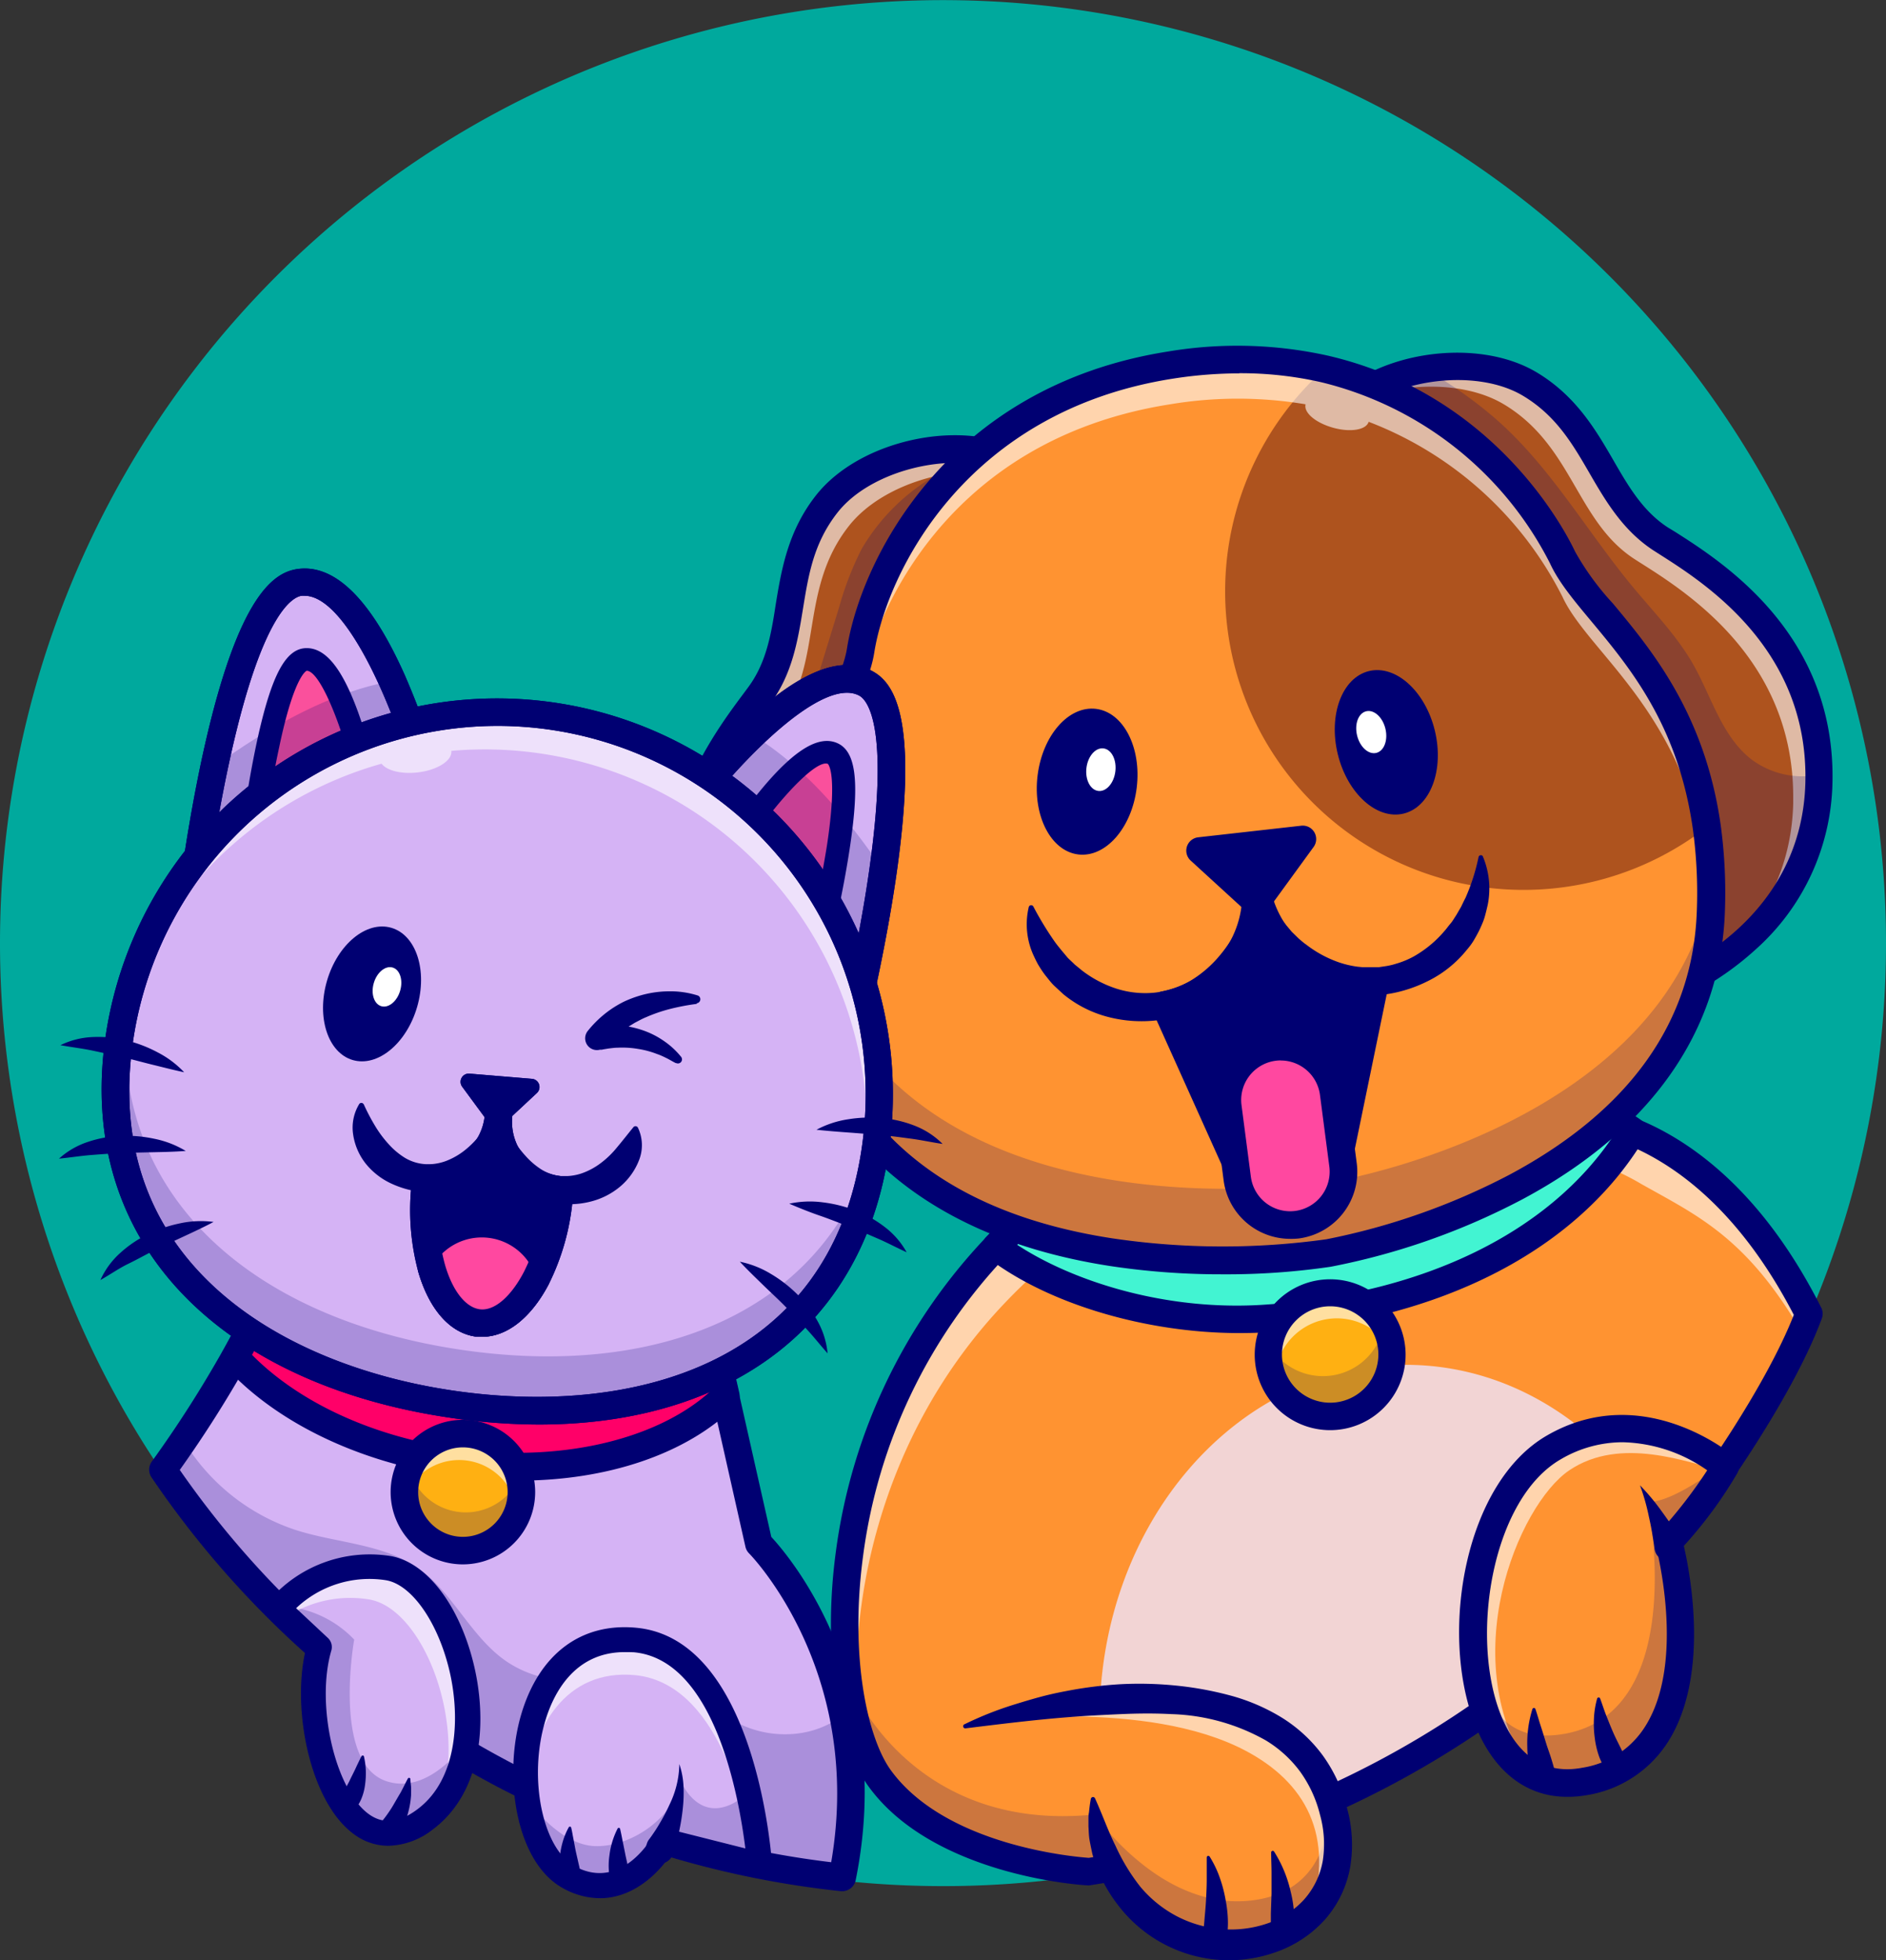 <svg id="Capa_1" data-name="Capa 1" xmlns="http://www.w3.org/2000/svg" viewBox="0 0 250 259.82"><rect x="0" y="0" width="250" height="259.82" fill="#333333" stroke="none"/><defs><style>.cls-1{fill:#00a99d;}.cls-2{fill:#ff9331;}.cls-3{opacity:0.6;}.cls-4{fill:#fff;}.cls-5{fill:#f2d4d4;}.cls-6{fill:#000072;}.cls-7{fill:#42f4d2;}.cls-8{fill:#ffb012;}.cls-9{opacity:0.2;}.cls-10{fill:#ae531e;}.cls-11{fill:#ff48a0;}.cls-12{fill:#d5b3f5;}.cls-13{fill:#ff0068;}.cls-14{fill:#fa509c;}</style></defs><title>Gatunosgaleria</title><path class="cls-1" d="M275,145.09a124.95,124.95,0,0,1-105.61,123.5h0A125.07,125.07,0,0,1,46.61,215.36,125,125,0,1,1,275,145.09Z" transform="translate(-25 -20.09)"/><path class="cls-2" d="M264.77,194.25a155.23,155.23,0,0,1-18.38,30,125.41,125.41,0,0,1-44.28,34.08l-0.79.36-0.24.1a123.36,123.36,0,0,1-25,8.16l-1.77.36-2,.38c-1,.17-1.93.33-2.91,0.49h0c-0.41,0-19.7-1.13-27.83-12.41-1.78-2.48-3.21-6.49-4-11.5C135.22,228.85,139,204,157,185.33a71.18,71.18,0,0,1,10.53-9l61.13-10.51A30.32,30.32,0,0,1,241,170C249.19,174.6,256.4,177.6,264.77,194.25Z" transform="translate(-25 -20.09)"/><g class="cls-3"><path class="cls-4" d="M264.77,194.07c-0.35.78-.72,1.56-1.1,2.35C256.39,184,249.86,181.15,242.51,177a30.35,30.35,0,0,0-12.29-4.09l-61.13,10.51a71.18,71.18,0,0,0-10.53,9C141,210.57,137,234.54,139,250c-4.51-14.17-2.54-43.49,18.07-64.85a71.18,71.18,0,0,1,10.53-9l61.13-10.51A30.33,30.33,0,0,1,241,169.76C249.19,174.42,256.4,177.42,264.77,194.07Z" transform="translate(-25 -20.09)"/></g><path class="cls-5" d="M246.4,224.22a124.92,124.92,0,0,1-72.06,43.07A53.08,53.08,0,0,1,170.76,248c0-26,18.18-47,40.6-47C226.29,201,239.34,210.32,246.4,224.22Z" transform="translate(-25 -20.09)"/><path class="cls-6" d="M169.4,270H169.3c-0.84,0-20.65-1.29-29.21-13.17-4.27-5.93-6-18.39-4.3-31a74.76,74.76,0,0,1,19.92-41.74,73.33,73.33,0,0,1,10.8-9.19,1.83,1.83,0,0,1,.74-0.3l61.13-10.51a1.82,1.82,0,0,1,.76,0,126.73,126.73,0,0,1,12.12,4c7,2.63,17,9.17,25.15,25.32a1.83,1.83,0,0,1,.08,1.45c-3.61,9.82-13.1,23.75-18.68,30.51a127.08,127.08,0,0,1-73.11,43.7c-1.6.32-3.24,0.61-5,.88Zm-1.13-91.89a69.56,69.56,0,0,0-9.93,8.5,71.08,71.08,0,0,0-18.93,39.7c-1.82,13.5.62,24.18,3.65,28.39,7.23,10,24.19,11.5,26.27,11.65,1.64-.26,3.17-0.53,4.66-0.83a123.42,123.42,0,0,0,71-42.44c5.13-6.2,14.16-19.42,17.79-28.7-7.57-14.59-16.56-20.48-22.82-22.85-6-2.26-10.14-3.46-11.36-3.79Z" transform="translate(-25 -20.09)"/><path class="cls-7" d="M240.6,172c-7.89,11.74-27.26,22.87-47.49,22.88-14.1,0-26.67-2.2-36.09-9.5a71.18,71.18,0,0,1,10.53-9l61.13-10.51A47.41,47.41,0,0,1,240.6,172Z" transform="translate(-25 -20.09)"/><path class="cls-6" d="M189.28,196.79c-12.3,0-25.31-3.83-33.37-10a1.82,1.82,0,0,1-.2-2.72,73.31,73.31,0,0,1,10.8-9.2,1.83,1.83,0,0,1,.74-0.3l61.13-10.51,0.22,0a24.3,24.3,0,0,1,13.87,4.45,1.83,1.83,0,0,1,.53,2.44c-8.81,14.76-26.95,24.14-49.75,25.73C191.93,196.75,190.61,196.79,189.28,196.79Zm-29.45-11.7C167.1,189.87,179.59,194,193,193c20.8-1.46,37.41-9.61,45.93-22.46a20.64,20.64,0,0,0-10-2.87l-60.6,10.42A70,70,0,0,0,159.84,185.09Z" transform="translate(-25 -20.09)"/><circle class="cls-8" cx="176.32" cy="179.53" r="8.21"/><g class="cls-3"><path class="cls-4" d="M209.53,199.33A8.21,8.21,0,0,0,194,203c0,0.1,0,.19,0,0.29A8.21,8.21,0,1,1,209.53,199.33Z" transform="translate(-25 -20.09)"/></g><g class="cls-9"><path class="cls-6" d="M209.53,199.62a8.21,8.21,0,1,1-16.32-1.3,8.21,8.21,0,0,0,15.26-2.74A8.13,8.13,0,0,1,209.53,199.62Z" transform="translate(-25 -20.09)"/></g><path class="cls-6" d="M201.32,209.66a10,10,0,1,1,10-10A10,10,0,0,1,201.32,209.66Zm0-16.42a6.39,6.39,0,1,0,6.39,6.39A6.39,6.39,0,0,0,201.32,193.24Z" transform="translate(-25 -20.09)"/><path class="cls-2" d="M198.68,273.82c-6.69,6.55-20.57,5.67-26.37-6.15a25,25,0,0,1-2.19-7.08h0c-0.11-.68-0.21-1.39-0.27-2.12L153,248.89s0.79-.25,2.17-0.62c8.38-2.24,38.54-8.87,45.85,9.49,0.12,0.29.23,0.59,0.33,0.9h0C203.6,265.31,202.06,270.51,198.68,273.82Z" transform="translate(-25 -20.09)"/><g class="cls-9"><path class="cls-6" d="M172.31,267.68c-1,.17-1.93.33-2.91,0.49h0c-0.41,0-19.7-1.13-27.83-12.41-1.78-2.48-3.21-6.49-4-11.5a6,6,0,0,1,.21-0.83s7.89,19.68,32.32,17.17h0a33.49,33.49,0,0,0,6,6.33c3.67,3,8.81,5.76,14.78,5.07,10-1.16,10.37-10.17,10.21-13.23,0-.63-0.09-1-0.09-1l1.13,0.54-0.79.36C208.1,278.45,181,285.47,172.31,267.68Z" transform="translate(-25 -20.09)"/></g><g class="cls-3"><path class="cls-4" d="M198.68,273.82c3.34-10.47-.68-17.52-8.63-21.7-13.1-6.89-34.91-3.85-34.91-3.85,8.38-2.24,38.54-8.87,45.85,9.49,0.12,0.29.23,0.59,0.33,0.9h0C203.6,265.31,202.06,270.51,198.68,273.82Z" transform="translate(-25 -20.09)"/></g><path class="cls-6" d="M152.88,248.63a45.75,45.75,0,0,1,6.59-2.61c1.13-.35,2.26-0.69,3.41-1s2.3-.56,3.47-0.78a54.31,54.31,0,0,1,7.08-.9,48.11,48.11,0,0,1,7.2.15,44.54,44.54,0,0,1,7.19,1.27,26,26,0,0,1,6.89,2.88,19.48,19.48,0,0,1,5.64,5.15,20.12,20.12,0,0,1,3.19,6.9,18.27,18.27,0,0,1,.47,7.67,14.32,14.32,0,0,1-3.37,7.16,15.67,15.67,0,0,1-6.56,4.34,18.4,18.4,0,0,1-7.7,1,18.53,18.53,0,0,1-13.22-7.3,19.31,19.31,0,0,1-3.36-6.73c-0.13-.61-0.26-1.21-0.37-1.82s-0.11-1.23-.15-1.84l0-.91c0-.31,0-0.61.07-0.92,0.06-.61.13-1.22,0.25-1.81a0.29,0.29,0,0,1,.55-0.07v0c1,2.2,1.73,4.32,2.71,6.28a26.14,26.14,0,0,0,3.29,5.43,16,16,0,0,0,4.77,3.88,15.5,15.5,0,0,0,5.85,1.73,14.89,14.89,0,0,0,6-.66,11.79,11.79,0,0,0,5-3.14,10.43,10.43,0,0,0,2.57-5.23,14.46,14.46,0,0,0-.37-6.12,16.46,16.46,0,0,0-2.61-5.68,15.82,15.82,0,0,0-4.59-4.18,27,27,0,0,0-12.47-3.47c-2.23-.12-4.47-0.1-6.72,0s-4.52.21-6.79,0.39c-4.55.35-9.12,0.92-13.76,1.49h0A0.28,0.28,0,0,1,152.88,248.63Z" transform="translate(-25 -20.09)"/><path class="cls-2" d="M253.35,215.06a61.6,61.6,0,0,1-7.15,9.4s7.59,28.08-11.12,31.73a10.27,10.27,0,0,1-7-.89c-7.09-3.77-9.29-16.41-6.93-27.34,0.24-1.09.52-2.18,0.85-3.23h0c1.73-5.56,4.74-10.34,9-12.77,10.64-6.14,20.45.81,22.35,2.31l0.33,0.27S253.56,214.71,253.35,215.06Z" transform="translate(-25 -20.09)"/><g class="cls-3"><path class="cls-4" d="M253.66,214.52s-0.1.19-.31,0.54c-4.56-1.09-13.52-4.68-20.33-.08s-15.4,25.32-4.92,40.32c-7.09-3.77-9.29-16.41-6.93-27.34,0.24-1.09.52-2.18,0.85-3.23h0c1.73-5.56,4.74-10.34,9-12.77,10.64-6.14,20.45.81,22.35,2.31Z" transform="translate(-25 -20.09)"/></g><g class="cls-9"><path class="cls-6" d="M246.2,224.46s7.59,28.08-11.12,31.73c-12.52,2.44-16.93-14.27-13.92-28.23l0.85-3.22c-0.21.94-6.25,28,10.27,25.19,16.81-2.87,11.15-30.76,11.15-30.76,2.46,0.11,6.72-2.6,9.9-4.93l0.33,0.27A57.3,57.3,0,0,1,246.2,224.46Z" transform="translate(-25 -20.09)"/></g><path class="cls-6" d="M232.71,258.26c-5.52,0-9.94-3.52-12.35-10-4.5-12-1.18-31.63,9.71-37.9,12.84-7.41,24.68,2.68,24.8,2.78a1.82,1.82,0,0,1,.41,2.24A57.16,57.16,0,0,1,248.2,225c0.86,3.73,3.41,17.12-2,25.82a15.65,15.65,0,0,1-10.75,7.2A14.21,14.21,0,0,1,232.71,258.26Zm7.4-47a16.23,16.23,0,0,0-8.22,2.26c-9,5.18-12,23-8.11,33.46,1.52,4.06,4.65,8.65,11,7.42a12,12,0,0,0,8.35-5.55c5.39-8.65,1.39-23.76,1.35-23.91a1.83,1.83,0,0,1,.41-1.7,63.82,63.82,0,0,0,6.41-8.26A20.27,20.27,0,0,0,240.11,211.26Z" transform="translate(-25 -20.09)"/><path class="cls-6" d="M244.32,225.34c-0.09-.68-0.21-1.4-0.33-2.1s-0.26-1.41-.42-2.11a28.47,28.47,0,0,0-1.18-4.16,29.34,29.34,0,0,1,2.85,3.41c0.44,0.6.87,1.21,1.29,1.83s0.83,1.23,1.23,1.9l0,0a1.87,1.87,0,0,1-3.19,2A1.91,1.91,0,0,1,244.32,225.34Z" transform="translate(-25 -20.09)"/><path class="cls-10" d="M266.12,122.78c0,0.36,0,.74,0,1.12-0.46,17.79-16,27.37-26.92,29.65l-37-77.1V75.08c2.47-3.14,6.91-5.26,11.66-6.07,4.9-.84,10.14-0.29,13.89,2,9.12,5.47,9.58,15.51,17.34,20.53C250.54,95,266,103.8,266.12,122.78Z" transform="translate(-25 -20.09)"/><g class="cls-3"><path class="cls-4" d="M266.12,123.15c0,0.36,0,.74,0,1.12-0.31,11.94-7.4,20.19-15.34,25,6.46-5,11.66-12.47,11.92-22.66,0-.38,0-0.75,0-1.12-0.11-19-15.58-27.77-21-31.27-7.76-5-8.21-15.05-17.34-20.53-3.75-2.25-9-2.8-13.89-2A23.46,23.46,0,0,0,203.62,74a20.62,20.62,0,0,1,10.27-4.59c4.9-.84,10.14-0.29,13.89,2,9.12,5.47,9.58,15.51,17.34,20.53C250.54,95.38,266,104.17,266.12,123.15Z" transform="translate(-25 -20.09)"/></g><g class="cls-9"><path class="cls-6" d="M266.12,122.78c0,0.36,0,.74,0,1.12-0.46,17.79-16,27.37-26.92,29.65l-37-77.1V75.08c2.47-3.14,6.91-5.26,11.66-6.07a56.48,56.48,0,0,1,8.79,6.08c7.59,6.35,12.52,15.25,18.85,22.87,2.72,3.28,5.73,6.36,7.86,10.05,2.48,4.32,3.81,9.55,7.7,12.66A11.31,11.31,0,0,0,266.12,122.78Z" transform="translate(-25 -20.09)"/></g><path class="cls-10" d="M160.45,82.91l-7.19,85.2a38.06,38.06,0,0,1-15.49-.92c-8.16-2.21-16.17-7.4-20.2-17.25-7.48-18.28,4.23-32.43,8.13-37.73,5.47-7.44,2.33-17,8.92-25.34,4.32-5.48,13.73-8.27,20.84-6.89a13.72,13.72,0,0,1,4.5,1.66Z" transform="translate(-25 -20.09)"/><g class="cls-9"><path class="cls-6" d="M160.45,82.91l-7.19,85.2a38.06,38.06,0,0,1-15.49-.92,30.19,30.19,0,0,1-7-8.48,38.37,38.37,0,0,1-4.19-22.88c0.64-5.75,2.34-11.33,4-16.86l2.53-8.24,3.12-10.15a41.18,41.18,0,0,1,3-7.75A27.1,27.1,0,0,1,150,82.56,47.76,47.76,0,0,1,155.46,80a13.72,13.72,0,0,1,4.5,1.66Z" transform="translate(-25 -20.09)"/></g><g class="cls-3"><path class="cls-4" d="M160.45,82.48l-0.08.94c-7.24-2.41-18.09.36-22.83,6.37-6.59,8.35-3.45,17.9-8.92,25.34-3.9,5.31-15.6,19.45-8.12,37.73a29,29,0,0,0,3.46,6.2,28.18,28.18,0,0,1-6.39-9.58c-7.48-18.28,4.23-32.43,8.13-37.73,5.47-7.45,2.34-17,8.92-25.35C140,79.67,153,77,160,81.2Z" transform="translate(-25 -20.09)"/></g><path class="cls-6" d="M239.19,155.37a1.82,1.82,0,0,1-1.64-1l-37-77.1a1.82,1.82,0,0,1,0-1.47A1.82,1.82,0,0,1,200.8,74c5.63-7.17,19.72-9.46,27.92-4.54,5.2,3.12,7.84,7.66,10.16,11.67,2,3.47,3.92,6.75,7.23,8.89L247,90.56c6.41,4.08,21.4,13.62,20.9,33.38a30.41,30.41,0,0,1-10.11,21.94,39.58,39.58,0,0,1-18.26,9.46A1.84,1.84,0,0,1,239.19,155.37ZM204,75.85l36.23,75.59c8.86-2.33,23.64-10.53,24.08-27.59,0.45-17.7-13.33-26.46-19.21-30.21l-0.94-.6c-4-2.62-6.26-6.43-8.4-10.12-2.31-4-4.49-7.74-8.88-10.37C220.41,68.68,208.66,70.44,204,75.85Z" transform="translate(-25 -20.09)"/><path class="cls-6" d="M147.82,170.35a39.84,39.84,0,0,1-14.7-2.8,30.41,30.41,0,0,1-17.24-16.92c-7.49-18.29,3.15-32.54,7.69-38.62l0.65-.88c2.34-3.18,3-6.92,3.6-10.88,0.75-4.57,1.6-9.76,5.36-14.52,5.92-7.51,19.91-10.36,27.72-5.66a1.82,1.82,0,0,1,.88,1.6,1.82,1.82,0,0,1,.48,1.39l-7.19,85.19a1.82,1.82,0,0,1-1.53,1.65A36.66,36.66,0,0,1,147.82,170.35Zm3.84-88.91c-5.83,0-12.39,2.47-15.61,6.55s-3.88,8.31-4.62,12.85c-0.69,4.21-1.41,8.56-4.26,12.45l-0.67.9c-4.17,5.59-13.94,18.68-7.24,35.06,6.46,15.79,23.19,18.22,32.3,17.25l7-83.53A14.8,14.8,0,0,0,151.67,81.44Z" transform="translate(-25 -20.09)"/><path class="cls-2" d="M251.73,141c-1.37,37-50.64,45.16-50.64,45.16s-54.29,9.12-68.31-28.31c-10.2-27.22,4.78-42.15,6.27-51.53s11.09-33.16,41.06-37.86a53.36,53.36,0,0,1,20.47.52,47.78,47.78,0,0,1,31.54,25c3.42,7.4,16.21,15.27,19.09,35.75A64,64,0,0,1,251.73,141Z" transform="translate(-25 -20.09)"/><path class="cls-10" d="M251.2,129.76A39.57,39.57,0,0,1,200.57,69a47.78,47.78,0,0,1,31.54,25C235.53,101.41,248.33,109.29,251.2,129.76Z" transform="translate(-25 -20.09)"/><g class="cls-3"><path class="cls-4" d="M251.73,140.06c0,0.16,0,.31,0,0.46-0.09-1.94-.26-3.79-0.51-5.54-2.88-20.47-15.67-28.35-19.09-35.75A48,48,0,0,0,206.42,76a0.13,0.13,0,0,1,0,0c-0.31,1.08-2.42,1.43-4.73.78s-3.9-2-3.63-3.1a54.4,54.4,0,0,0-17.95,0c-30,4.71-39.58,28.49-41.06,37.86-1,6.56-8.7,15.86-9.69,30.2-1.23-17.9,8.51-28.89,9.69-36.35,1.48-9.38,11.09-33.16,41.06-37.86a53.36,53.36,0,0,1,20.47.52,47.78,47.78,0,0,1,31.54,25c3.42,7.4,16.21,15.27,19.09,35.75A64,64,0,0,1,251.73,140.06Z" transform="translate(-25 -20.09)"/></g><g class="cls-9"><path class="cls-6" d="M252.09,141.74c-1.37,37-50.64,45.16-50.64,45.16S147.17,196,133.14,158.6c-3.67-9.79-4.08-18-3-24.92a53.82,53.82,0,0,0,3.39,14.7c14,37.43,68.31,28.31,68.31,28.31s45.39-7.56,50.25-40.85C252.15,137.71,252.17,139.67,252.09,141.74Z" transform="translate(-25 -20.09)"/></g><path class="cls-6" d="M187,189a98.08,98.08,0,0,1-15.06-1.13c-20.74-3.25-34.86-13.4-40.84-29.35-7.8-20.82-1.25-35,3.08-44.33,1.47-3.18,2.74-5.93,3.09-8.13,1.83-11.6,13.09-34.75,42.58-39.38a55.43,55.43,0,0,1,21.16.55c22.61,5.24,31.81,23.92,32.79,26a35.77,35.77,0,0,0,5,6.85c5.15,6.19,12.21,14.67,14.29,29.4a66.26,66.26,0,0,1,.55,11.56h0c-0.59,15.79-9.85,28.93-26.8,38A91.67,91.67,0,0,1,201.39,188,94.81,94.81,0,0,1,187,189Zm2.29-119.42a57.21,57.21,0,0,0-8.87.71c-27.41,4.31-37.85,25.66-39.54,36.35-0.43,2.7-1.8,5.66-3.39,9.09-4.32,9.34-10.24,22.12-3,41.51,5.57,14.86,18.35,24,38,27a99.7,99.7,0,0,0,28.31.12,89.64,89.64,0,0,0,24.33-8.58c15.91-8.52,24.25-20.25,24.79-34.85h0A62.61,62.61,0,0,0,249.4,130c-1.93-13.71-8.33-21.4-13.48-27.58-2.32-2.78-4.32-5.18-5.46-7.66a46.24,46.24,0,0,0-30.3-24A48.25,48.25,0,0,0,189.26,69.56ZM251.73,141h0Z" transform="translate(-25 -20.09)"/><path class="cls-6" d="M183.88,131.07l13.6-1.53a1.78,1.78,0,0,1,1.65,2.81L193,140.77a1.78,1.78,0,0,1-2.65.27l-7.52-6.88A1.78,1.78,0,0,1,183.88,131.07Z" transform="translate(-25 -20.09)"/><path class="cls-6" d="M191.75,136.89a10.89,10.89,0,0,1,.7,6.29,13.69,13.69,0,0,1-2.66,6,15.19,15.19,0,0,1-5.09,4.2,19.17,19.17,0,0,1-6.29,1.95,17.65,17.65,0,0,1-6.56-.45,15.38,15.38,0,0,1-5.89-3c-0.41-.38-0.82-0.75-1.22-1.13s-0.73-.83-1.08-1.26-0.65-.89-0.94-1.36-0.53-1-.75-1.47a9.92,9.92,0,0,1-.6-6.35,0.33,0.33,0,0,1,.6-0.07h0a42.27,42.27,0,0,0,2.93,4.8c0.26,0.35.54,0.69,0.79,1l0.84,1c0.3,0.31.63,0.59,0.92,0.89l1,0.82a15.11,15.11,0,0,0,4.49,2.37,12.55,12.55,0,0,0,5.09.55,12.11,12.11,0,0,0,4.84-1.62,15.47,15.47,0,0,0,3.84-3.34,18.6,18.6,0,0,0,2.74-4.39,26.38,26.38,0,0,0,1.7-5.36h0A0.32,0.32,0,0,1,191.75,136.89Z" transform="translate(-25 -20.09)"/><path class="cls-6" d="M221.54,133.56a11,11,0,0,1,.68,6.4c-0.12.54-.25,1.08-0.4,1.62s-0.38,1.05-.61,1.56-0.51,1-.79,1.49-0.62.94-1,1.38a15.31,15.31,0,0,1-5.24,4.17,18.15,18.15,0,0,1-3.13,1.21,16.41,16.41,0,0,1-1.62.38l-0.81.14-0.4.07-0.61,0h0.17l-0.47,0h-0.39l-0.78,0h-0.39l-0.41,0-0.81,0a17,17,0,0,1-3.21-.58,15.26,15.26,0,0,1-5.75-3.05c-0.41-.36-0.8-0.75-1.19-1.12s-0.7-.83-1.05-1.25-0.62-.89-0.91-1.35-0.5-1-.73-1.45a9.87,9.87,0,0,1-.56-6.25,0.33,0.33,0,0,1,.6-0.07h0a42.67,42.67,0,0,0,2.88,4.73c0.26,0.34.53,0.68,0.78,1s0.55,0.65.83,1l0.9,0.88c0.32,0.27.63,0.56,1,.81a15.27,15.27,0,0,0,4.39,2.38,13.15,13.15,0,0,0,2.45.57l0.63,0.06,0.32,0h1.88l0.33-.05,0.67-.1a8.82,8.82,0,0,0,1.28-.31,11.41,11.41,0,0,0,2.4-1,15.17,15.17,0,0,0,4-3.33c0.29-.32.53-0.68,0.81-1s0.49-.72.74-1.08l0.66-1.14c0.19-.4.38-0.8,0.59-1.2a27,27,0,0,0,1.73-5.43h0A0.32,0.32,0,0,1,221.54,133.56Z" transform="translate(-25 -20.09)"/><path class="cls-6" d="M207.34,150.19l-4.64,22.52-14.14.91-9.17-20.32a15,15,0,0,0,12.07-16.37A15,15,0,0,0,207.34,150.19Z" transform="translate(-25 -20.09)"/><path class="cls-6" d="M188.55,175.45a1.82,1.82,0,0,1-1.66-1.07L177.72,154A1.82,1.82,0,0,1,179,151.5a13.2,13.2,0,0,0,10.6-14.37h0a1.82,1.82,0,0,1,3.63-.41h0a13.1,13.1,0,0,0,13.95,11.64,1.83,1.83,0,0,1,1.91,2.19l-4.64,22.52a1.82,1.82,0,0,1-1.67,1.45l-14.14.91h-0.12Zm-6.62-20.94,7.76,17.21,11.49-.74,3.91-19a16.73,16.73,0,0,1-12.82-7.52A16.91,16.91,0,0,1,181.93,154.51Z" transform="translate(-25 -20.09)"/><path class="cls-11" d="M196.93,182.42h0a7.07,7.07,0,0,1-7.93-6.09l-1.24-9.5a7.07,7.07,0,0,1,6.09-7.93h0a7.07,7.07,0,0,1,7.93,6.09l1.24,9.5A7.07,7.07,0,0,1,196.93,182.42Z" transform="translate(-25 -20.09)"/><path class="cls-6" d="M196,184.3a8.9,8.9,0,0,1-8.8-7.74l-1.24-9.5a8.9,8.9,0,1,1,17.64-2.31l1.24,9.5a8.91,8.91,0,0,1-7.67,10h0A9,9,0,0,1,196,184.3Zm0.94-1.89h0Zm-2.16-21.76a5.25,5.25,0,0,0-5.21,5.93l1.24,9.5a5.25,5.25,0,0,0,5.88,4.52h0a5.25,5.25,0,0,0,4.52-5.88l-1.24-9.5A5.25,5.25,0,0,0,194.77,160.66Z" transform="translate(-25 -20.09)"/><path class="cls-6" d="M184.55,277.5c0-.4,0-0.88,0-1.33s0.05-.91.09-1.37c0.07-.92.17-1.84,0.22-2.77s0.1-1.87.1-2.82,0-1.91,0-2.91h0a0.21,0.21,0,0,1,.39-0.11,14,14,0,0,1,1.32,2.74,18,18,0,0,1,.79,3,16.24,16.24,0,0,1,.31,3,12.25,12.25,0,0,1-.09,1.53,8.63,8.63,0,0,1-.32,1.55,1.42,1.42,0,0,1-2.78-.36V277.5Z" transform="translate(-25 -20.09)"/><path class="cls-6" d="M193.46,276.26a12.47,12.47,0,0,1,0-1.25c0-.43,0-0.86,0-1.3l0.09-2.63c0-.88,0-1.78,0-2.68s-0.05-1.82-.05-2.77h0a0.21,0.21,0,0,1,.21-0.21,0.21,0.21,0,0,1,.18.1,16.79,16.79,0,0,1,2.19,5.29,15.55,15.55,0,0,1,.45,2.85,11.32,11.32,0,0,1,0,1.45,8,8,0,0,1-.22,1.49,1.42,1.42,0,0,1-2.8-.19Z" transform="translate(-25 -20.09)"/><path class="cls-6" d="M228.61,256.6a6.49,6.49,0,0,1-.56-1.22,8.78,8.78,0,0,1-.34-1.23,13.25,13.25,0,0,1-.26-2.52,15.21,15.21,0,0,1,.68-5,0.21,0.21,0,0,1,.4,0h0c0.27,0.79.48,1.57,0.73,2.33s0.47,1.5.7,2.24,0.51,1.45.72,2.17c0.11,0.36.22,0.72,0.31,1.08a8.4,8.4,0,0,1,.23,1l0,0.2A1.42,1.42,0,0,1,228.61,256.6Z" transform="translate(-25 -20.09)"/><path class="cls-6" d="M238.42,255.41a5.86,5.86,0,0,1-.46-0.59c-0.13-.19-0.25-0.38-0.36-0.58A8.31,8.31,0,0,1,237,253a11.6,11.6,0,0,1-.61-2.58,14,14,0,0,1-.1-2.62,11.66,11.66,0,0,1,.42-2.56,0.21,0.21,0,0,1,.4,0h0c0.3,0.8.54,1.58,0.84,2.33s0.59,1.48.9,2.19,0.67,1.39,1,2.07c0.16,0.34.32,0.67,0.47,1,0.08,0.16.15,0.34,0.22,0.5a4.24,4.24,0,0,1,.18.46l0.08,0.37A1.4,1.4,0,0,1,238.42,255.41Z" transform="translate(-25 -20.09)"/><ellipse class="cls-6" cx="169.1" cy="123.69" rx="9.72" ry="6.62" transform="translate(0.81 256.45) rotate(-83.03)"/><ellipse class="cls-4" cx="170.93" cy="122.11" rx="2.84" ry="1.93" transform="translate(3.98 256.87) rotate(-83.03)"/><ellipse class="cls-6" cx="208.76" cy="118.5" rx="6.62" ry="9.72" transform="translate(-47.09 32.59) rotate(-13.67)"/><ellipse class="cls-4" cx="206.76" cy="117.14" rx="1.93" ry="2.84" transform="translate(-46.82 32.08) rotate(-13.67)"/><path class="cls-12" d="M114.19,129.82s16.88-23.72,25.55-19.16-1.82,46.08-1.82,46.08Z" transform="translate(-25 -20.09)"/><path class="cls-12" d="M81.91,124.22L50.21,141s1.05-9.27,3.17-19.28c2.41-11.43,6.2-23.83,11.39-24.48,4.88-.61,9.18,6.19,12.25,13.1A104.28,104.28,0,0,1,81.91,124.22Z" transform="translate(-25 -20.09)"/><path class="cls-12" d="M136.66,268.94a124.92,124.92,0,0,1-90.05-54c0.9-1.26,1.83-2.58,2.76-3.95,2.31-3.41,4.65-7.12,6.81-11a99.84,99.84,0,0,0,6-12.66l56.11,5,2.89,12.81,4.41,19.58s8.28,8.28,11.2,22.85A53.69,53.69,0,0,1,136.66,268.94Z" transform="translate(-25 -20.09)"/><g class="cls-9"><path class="cls-6" d="M136.66,268.94a124.92,124.92,0,0,1-90.05-54c0.9-1.26,1.83-2.58,2.76-3.95a10.74,10.74,0,0,0,.69,1.19,27.38,27.38,0,0,0,14.19,10.73c5.4,1.72,11.47,1.8,16.12,5s7.08,9.27,11.87,12.47c6.14,4.08,14.21,2.5,21.56,1.93a5,5,0,0,1,2.86.37,6.39,6.39,0,0,1,1.84,2.11c3.93,5.63,12.83,6.92,18.2,2.64l0.1,0.12A53.69,53.69,0,0,1,136.66,268.94Z" transform="translate(-25 -20.09)"/></g><path class="cls-6" d="M136.66,270.77h-0.19A126.55,126.55,0,0,1,45.1,215.94a1.83,1.83,0,0,1,0-2.09,154.7,154.7,0,0,0,9.45-14.77,98.08,98.08,0,0,0,5.9-12.43,1.82,1.82,0,0,1,1.87-1.16l56.11,5a1.82,1.82,0,0,1,1.62,1.42l7.19,31.9c2.58,2.78,16.48,19.27,11.19,45.48A1.82,1.82,0,0,1,136.66,270.77ZM48.83,214.93a122.9,122.9,0,0,0,86.35,52c4.36-25.35-10.72-40.78-10.88-40.93a1.82,1.82,0,0,1-.49-0.89l-7-31.09-53.43-4.78a104.57,104.57,0,0,1-5.61,11.61A156.42,156.42,0,0,1,48.83,214.93Z" transform="translate(-25 -20.09)"/><path class="cls-13" d="M121.18,205.13c-7.35,7.32-21.35,11-36.56,8.69C72.51,212,62.27,206.69,56.17,200a99.84,99.84,0,0,0,6-12.66l56.11,5Z" transform="translate(-25 -20.09)"/><path class="cls-6" d="M93.72,216.35a62,62,0,0,1-9.38-.72c-12.12-1.86-22.89-7.12-29.52-14.43a1.82,1.82,0,0,1-.24-2.11,98.08,98.08,0,0,0,5.9-12.43,1.82,1.82,0,0,1,1.87-1.16l56.11,5a1.82,1.82,0,0,1,1.62,1.42L123,204.73a1.82,1.82,0,0,1-.49,1.69C116.06,212.82,105.52,216.35,93.72,216.35ZM58.41,199.68C64.56,205.9,74.12,210.37,84.9,212c13.64,2.09,26.94-.85,34.28-7.5L116.81,194l-53.43-4.78A102.34,102.34,0,0,1,58.41,199.68Z" transform="translate(-25 -20.09)"/><circle class="cls-8" cx="61.36" cy="197.78" r="7.76"/><g class="cls-3"><path class="cls-4" d="M94.11,217.87a7.68,7.68,0,0,1-.53,2.81,7.75,7.75,0,0,0-14.95-2.1,6.09,6.09,0,0,1,0-.71A7.76,7.76,0,1,1,94.11,217.87Z" transform="translate(-25 -20.09)"/></g><g class="cls-9"><path class="cls-6" d="M94.11,217.87a7.76,7.76,0,1,1-14.87-3.09,7.76,7.76,0,0,0,14.62,1.11A7.84,7.84,0,0,1,94.11,217.87Z" transform="translate(-25 -20.09)"/></g><path class="cls-6" d="M86.36,227.45a9.58,9.58,0,1,1,9.58-9.58A9.59,9.59,0,0,1,86.36,227.45Zm0-15.51a5.93,5.93,0,1,0,5.93,5.93A5.94,5.94,0,0,0,86.36,211.94Z" transform="translate(-25 -20.09)"/><path class="cls-12" d="M86.75,251.13c-0.57,4-2.24,7.71-5.41,10.08-10.95,8.21-17.08-12.3-14-22.8l-5.42-5.08s0.1-.13.3-0.35a16,16,0,0,1,14.12-5.07C82.81,228.88,88.15,241.17,86.75,251.13Z" transform="translate(-25 -20.09)"/><g class="cls-9"><path class="cls-6" d="M86.75,251.13c-0.57,4-2.24,7.71-5.41,10.08-10.95,8.21-17.08-12.3-14-22.8l-5.42-5.08s0.1-.13.3-0.35a14.29,14.29,0,0,1,9.73,4.44S69,253.86,76.26,256.2C80.52,257.58,84.33,254.18,86.75,251.13Z" transform="translate(-25 -20.09)"/></g><g class="cls-3"><path class="cls-4" d="M83.17,259.51c4-10.31-1.91-26.31-9.35-27.43A15.48,15.48,0,0,0,63,234.39l-1.12-1.05a16,16,0,0,1,14.42-5.42C84.88,229.19,91.43,250.15,83.17,259.51Z" transform="translate(-25 -20.09)"/></g><path class="cls-6" d="M76.45,264.75a7.56,7.56,0,0,1-4.36-1.41c-5.91-4.09-8.43-16.45-6.61-24.39l-4.7-4.41a1.65,1.65,0,0,1-.17-2.22,17.58,17.58,0,0,1,16-6c4.77,0.72,9.13,6.24,11.11,14.07,1.87,7.39,1.44,17.1-5.34,22.19A9.88,9.88,0,0,1,76.45,264.75Zm-12.2-31.49,4.21,3.94a1.65,1.65,0,0,1,.46,1.67c-2.11,7.23.54,18.62,5.06,21.75,1.89,1.31,4,1.07,6.38-.73,5.49-4.12,5.65-12.67,4.12-18.74-1.6-6.34-5.05-11.11-8.39-11.61A14.13,14.13,0,0,0,64.25,233.26Z" transform="translate(-25 -20.09)"/><path class="cls-12" d="M125.68,267.28l-12.6-3.18s-4.83,9-12.58,4.86c-3-1.58-4.93-5.63-5.58-10.32-1.37-9.74,2.76-22.23,14.25-21.15,8.94,0.84,13.13,11.83,15,20.22A69.63,69.63,0,0,1,125.68,267.28Z" transform="translate(-25 -20.09)"/><g class="cls-9"><path class="cls-6" d="M125.68,267.28l-12.6-3.18s-4.83,9-12.58,4.86c-3-1.58-4.93-5.63-5.58-10.32,0.13,0.19,4.29,6.18,9.2,6.16s10.25-4,11.14-8.6c0,0,2.76,6.91,8.94,1.51h0A69.63,69.63,0,0,1,125.68,267.28Z" transform="translate(-25 -20.09)"/></g><g class="cls-3"><path class="cls-4" d="M125.68,267.28l-0.58-.15c-1.28-8.18-5.15-23.94-15.93-25-9.21-.86-13.69,7-14.4,15.15-0.83-9.51,3.42-20.88,14.4-19.84C123.77,238.86,125.68,267.28,125.68,267.28Z" transform="translate(-25 -20.09)"/></g><path class="cls-6" d="M104.52,271.7a10.17,10.17,0,0,1-4.79-1.27c-6.38-3.38-8.08-14.92-5.62-23.16,2.37-7.94,7.92-12.11,15.22-11.42,15.82,1.48,17.93,30.11,18,31.33a1.65,1.65,0,0,1-2.05,1.71L113.86,266C112.1,268.63,108.79,271.7,104.52,271.7Zm3.28-32.62c-6.76,0-9.49,5.64-10.53,9.14-2.28,7.62-.33,17,4,19.29,6.19,3.28,10.19-3.88,10.36-4.19a1.66,1.66,0,0,1,1.86-.82l10.31,2.6c-0.81-6.55-4-25-14.78-26Q108.39,239.08,107.8,239.08Z" transform="translate(-25 -20.09)"/><path class="cls-6" d="M111,263.95c0.24-.3.51-0.7,0.76-1.07s0.49-.76.72-1.16a24.64,24.64,0,0,0,1.27-2.43,12.66,12.66,0,0,0,1.3-5.37,10.81,10.81,0,0,1,.55,2.87,18.76,18.76,0,0,1-.09,3,26.89,26.89,0,0,1-.48,3c-0.1.49-.22,1-0.36,1.46s-0.26,1-.45,1.49l0,0.07a1.86,1.86,0,1,1-3.5-1.25A1.9,1.9,0,0,1,111,263.95Z" transform="translate(-25 -20.09)"/><path class="cls-6" d="M137.91,158.57a1.83,1.83,0,0,1-1.37-.62L112.82,131a1.82,1.82,0,0,1-.12-2.26,104.86,104.86,0,0,1,9.71-11.52c7.67-7.75,13.78-10.51,18.17-8.2,2.81,1.48,6.22,5.85,3.3,26.62-1.54,10.92-4.17,21.42-4.2,21.52A1.83,1.83,0,0,1,137.91,158.57Zm-21.39-28.85,20.42,23.17c0.89-3.93,2.34-10.76,3.32-17.75,2.69-19.12-.38-22.33-1.38-22.85C134.09,109.76,123.25,120.61,116.52,129.71Z" transform="translate(-25 -20.09)"/><path class="cls-6" d="M133.8,144.42a1.83,1.83,0,0,1-1.34-.59L122,132.43a1.82,1.82,0,0,1-.18-2.25,70.44,70.44,0,0,1,4.7-6.17c4-4.63,7-6.37,9.32-5.48,2.6,1,3.14,4.93,1.85,13.66-0.8,5.43-2,10.6-2.08,10.82A1.83,1.83,0,0,1,133.8,144.42ZM125.64,131l7.15,7.77c1.68-8,2.38-15.15,1.59-16.84C132.94,122.15,129,126.21,125.64,131Z" transform="translate(-25 -20.09)"/><path class="cls-6" d="M137.91,158.57a1.83,1.83,0,0,1-1.37-.62L112.82,131a1.82,1.82,0,0,1-.12-2.26,104.86,104.86,0,0,1,9.71-11.52c7.67-7.75,13.78-10.51,18.17-8.2,2.81,1.48,6.22,5.85,3.3,26.62-1.54,10.92-4.17,21.42-4.2,21.52A1.83,1.83,0,0,1,137.91,158.57Zm-21.39-28.85,20.42,23.17c0.89-3.93,2.34-10.76,3.32-17.75,2.69-19.12-.38-22.33-1.38-22.85C134.09,109.76,123.25,120.61,116.52,129.71Z" transform="translate(-25 -20.09)"/><path class="cls-6" d="M50.22,142.86a1.82,1.82,0,0,1-1.81-2c0-.11,1.25-10.86,3.66-21.62,4.6-20.46,9.32-23.35,12.48-23.74,4.92-.61,9.67,4.13,14.11,14.09a104.86,104.86,0,0,1,5,14.2,1.82,1.82,0,0,1-.91,2.08L51.07,142.64A1.82,1.82,0,0,1,50.22,142.86ZM65.37,99.06l-0.37,0c-1.13.14-5.13,2.06-9.36,20.9-1.55,6.89-2.61,13.79-3.16,17.78l27.29-14.48C76.75,112.65,70.66,99.06,65.37,99.06Z" transform="translate(-25 -20.09)"/><path class="cls-6" d="M59,131.07A1.82,1.82,0,0,1,57.24,129c0-.22.7-5.49,1.87-10.86C61,109.54,62.88,106,65.65,106h0c2.53,0,4.69,2.68,6.79,8.41a70.39,70.39,0,0,1,2.22,7.43,1.82,1.82,0,0,1-1,2l-13.84,7A1.82,1.82,0,0,1,59,131.07Zm6.74-21.33c-1.34,1.32-3.2,8.26-4.45,16.31l9.43-4.75C69.32,115.64,67.1,110.48,65.79,109.74Z" transform="translate(-25 -20.09)"/><path class="cls-6" d="M50.22,142.86a1.82,1.82,0,0,1-1.81-2c0-.11,1.25-10.86,3.66-21.62,4.6-20.46,9.32-23.35,12.48-23.74,4.92-.61,9.67,4.13,14.11,14.09a104.86,104.86,0,0,1,5,14.2,1.82,1.82,0,0,1-.91,2.08L51.07,142.64A1.82,1.82,0,0,1,50.22,142.86ZM65.37,99.06l-0.37,0c-1.13.14-5.13,2.06-9.36,20.9-1.55,6.89-2.61,13.79-3.16,17.78l27.29-14.48C76.75,112.65,70.66,99.06,65.37,99.06Z" transform="translate(-25 -20.09)"/><path class="cls-14" d="M123.31,131.19s8.21-12.32,11.86-10.95-1.37,22.35-1.37,22.35Z" transform="translate(-25 -20.09)"/><path class="cls-14" d="M72.89,122.28s-3.34-14.42-7.23-14.43S59,129.25,59,129.25Z" transform="translate(-25 -20.09)"/><path class="cls-6" d="M133.8,143.78a1.18,1.18,0,0,1-.87-0.38L122.44,132a1.18,1.18,0,0,1-.11-1.45c2-3.07,9.06-13,13.26-11.4,1.57,0.59,3,2.59,1.44,13-0.8,5.41-2.06,10.71-2.07,10.77A1.18,1.18,0,0,1,133.8,143.78Zm-9-12.7,8.33,9.06c0.42-1.94,1-4.94,1.49-8,1.47-9.71.12-10.79,0.11-10.8C133.2,120.76,128.41,125.88,124.81,131.08Z" transform="translate(-25 -20.09)"/><path class="cls-6" d="M59,130.43a1.18,1.18,0,0,1-1.17-1.33c0-.05.7-5.47,1.86-10.81C62,108.06,64,106.67,65.65,106.67h0c4.49,0,7.55,11.75,8.38,15.34a1.18,1.18,0,0,1-.62,1.32l-13.84,7A1.18,1.18,0,0,1,59,130.43ZM65.65,109S64,109.57,62,119.17c-0.65,3-1.14,6-1.43,8l11-5.53C70,115.51,67.32,109,65.65,109Z" transform="translate(-25 -20.09)"/><g class="cls-9"><path class="cls-6" d="M81.91,124.22L50.21,141s1.05-9.27,3.17-19.28C59,117.6,68.09,111.88,77,110.38A104.28,104.28,0,0,1,81.91,124.22Z" transform="translate(-25 -20.09)"/></g><g class="cls-9"><path class="cls-6" d="M114.87,128.51l23.9,26.77s2.23-9.06,3.72-19.18c-3.85-5.85-10.37-14.37-18.23-18.87A104.28,104.28,0,0,0,114.87,128.51Z" transform="translate(-25 -20.09)"/></g><path class="cls-12" d="M141,172.56c-4.1,27.66-28.52,37.74-56.18,33.63s-48.1-20.83-44-48.5A50.64,50.64,0,0,1,141,172.56Z" transform="translate(-25 -20.09)"/><g class="cls-3"><path class="cls-4" d="M140.16,172.43q-0.19,1.29-.44,2.53a50.69,50.69,0,0,0-54.89-55.34h0c0.14,1.29-1.87,2.57-4.51,2.86-2.16.24-4.06-.26-4.74-1.16A50.63,50.63,0,0,0,39.67,160c0.08-.82.18-1.64,0.31-2.48A50.64,50.64,0,0,1,140.16,172.43Z" transform="translate(-25 -20.09)"/></g><g class="cls-9"><path class="cls-6" d="M142.28,172.7c-4.1,27.66-28.52,37.74-56.18,33.64C59.51,202.39,39.59,186.78,41.73,161c1.85,21.42,20.39,34.46,44.37,38,27.66,4.1,52.08-6,56.18-33.64,0.19-1.28.33-2.55,0.42-3.82A50.84,50.84,0,0,1,142.28,172.7Z" transform="translate(-25 -20.09)"/></g><path class="cls-6" d="M96.47,208.91a81.17,81.17,0,0,1-11.9-.91c-14.72-2.18-26.8-7.69-34.94-15.94C40.69,183,37,171,39,157.43a52.46,52.46,0,1,1,103.79,15.4h0c-2,13.6-9,24-20.19,30.07C115.29,206.88,106.39,208.91,96.47,208.91Zm-5.57-92.6A48.89,48.89,0,0,0,42.65,158c-4.29,28.95,19.12,43,42.46,46.42s49.82-3.15,54.11-32.1A48.84,48.84,0,0,0,90.91,116.31ZM141,172.56h0Z" transform="translate(-25 -20.09)"/><path class="cls-6" d="M87.22,162.4l8.3,0.69a1.09,1.09,0,0,1,.65,1.88l-4.62,4.31a1.09,1.09,0,0,1-1.61-.15l-3.68-5A1.09,1.09,0,0,1,87.22,162.4Z" transform="translate(-25 -20.09)"/><path class="cls-6" d="M73.2,166.43a27.2,27.2,0,0,0,1.58,3,14.75,14.75,0,0,0,1.74,2.32,9.83,9.83,0,0,0,2.15,1.81,6,6,0,0,0,2.72.84h0.68a5.23,5.23,0,0,0,.72-0.07,6.76,6.76,0,0,0,1.36-.36,9.38,9.38,0,0,0,2.42-1.38,12.14,12.14,0,0,0,2-2c0.65-.77,1.29-1.6,2.17-2.68h0a0.36,0.36,0,0,1,.51-0.05,0.37,0.37,0,0,1,.09.11,5.38,5.38,0,0,1,.21,4.17,8.63,8.63,0,0,1-2.43,3.53,9.66,9.66,0,0,1-3.81,2.06,10.78,10.78,0,0,1-2.13.38,8.66,8.66,0,0,1-1.06,0l-0.51,0H81.37l-0.33,0A12.94,12.94,0,0,1,76.93,177a9.46,9.46,0,0,1-3.42-2.63,8.12,8.12,0,0,1-1.7-3.91,6,6,0,0,1,.79-4,0.34,0.34,0,0,1,.6,0h0Z" transform="translate(-25 -20.09)"/><path class="cls-6" d="M91.38,168a27.21,27.21,0,0,0,1.56,3,14.73,14.73,0,0,0,1.71,2.29,10.09,10.09,0,0,0,2.09,1.8,6,6,0,0,0,2.64.89l0.14,0h0.58a5.6,5.6,0,0,0,.73-0.06,6.71,6.71,0,0,0,1.39-.34,9.22,9.22,0,0,0,2.48-1.37,11.91,11.91,0,0,0,2.06-2c0.66-.78,1.31-1.62,2.2-2.71h0a0.36,0.36,0,0,1,.51-0.05,0.37,0.37,0,0,1,.09.11,5.39,5.39,0,0,1,.18,4.23,8.68,8.68,0,0,1-2.51,3.56,9.73,9.73,0,0,1-3.9,2,11.12,11.12,0,0,1-2.17.34,9.15,9.15,0,0,1-1.09,0l-0.54,0H99.27l-0.43-.06,0.14,0a12.91,12.91,0,0,1-4.05-1.19,9.33,9.33,0,0,1-3.32-2.65A8.09,8.09,0,0,1,90,171.88a6,6,0,0,1,.79-4,0.34,0.34,0,0,1,.6,0h0Z" transform="translate(-25 -20.09)"/><path class="cls-6" d="M88.93,197.28a6.42,6.42,0,0,1-.66,0c-3.48-.36-6.33-3.49-7.82-8.59a31.41,31.41,0,0,1-.88-11.78c0-.28.06-0.54,0.09-0.81a1.82,1.82,0,0,1,1.92-1.6,7.25,7.25,0,0,0,7.68-6.66h0a1.82,1.82,0,0,1,3.64.31h0a7.24,7.24,0,0,0,6.48,7.85,1.82,1.82,0,0,1,1.63,1.93c0,0.38-.06.77-0.1,1.16a31.42,31.42,0,0,1-3.21,11.3C95.37,194.78,92.2,197.28,88.93,197.28Zm-5.8-19.21a27.64,27.64,0,0,0,.83,9.57c1,3.55,2.78,5.78,4.68,6s4.09-1.66,5.83-5a27.82,27.82,0,0,0,2.74-9.4A10.84,10.84,0,0,1,90.56,174,10.86,10.86,0,0,1,83.13,178.06Z" transform="translate(-25 -20.09)"/><path class="cls-6" d="M88.93,197.28a6.42,6.42,0,0,1-.66,0c-3.48-.36-6.33-3.49-7.82-8.59a1.82,1.82,0,0,1,.14-1.36A9.35,9.35,0,0,1,97.83,189a1.82,1.82,0,0,1-.13,1.37C95.37,194.78,92.2,197.28,88.93,197.28Zm-4.74-8.9c1.05,3.11,2.69,5.05,4.45,5.23s3.78-1.41,5.44-4.28A5.7,5.7,0,0,0,84.19,188.38Z" transform="translate(-25 -20.09)"/><path class="cls-6" d="M96.47,208.91a81.17,81.17,0,0,1-11.9-.91c-14.72-2.18-26.8-7.69-34.94-15.94C40.69,183,37,171,39,157.43a52.46,52.46,0,1,1,103.79,15.4h0c-2,13.6-9,24-20.19,30.07C115.29,206.88,106.39,208.91,96.47,208.91Zm-5.57-92.6A48.89,48.89,0,0,0,42.65,158c-4.29,28.95,19.12,43,42.46,46.42s49.82-3.15,54.11-32.1A48.84,48.84,0,0,0,90.91,116.31ZM141,172.56h0Z" transform="translate(-25 -20.09)"/><path class="cls-6" d="M87.22,162.4l8.3,0.69a1.09,1.09,0,0,1,.65,1.88l-4.62,4.31a1.09,1.09,0,0,1-1.61-.15l-3.68-5A1.09,1.09,0,0,1,87.22,162.4Z" transform="translate(-25 -20.09)"/><path class="cls-6" d="M99.18,177.76c0,0.36-.05.73-0.09,1.09a29.72,29.72,0,0,1-3,10.63c-2,3.88-4.81,6.23-7.63,5.94s-5-3.11-6.25-7.29a29.73,29.73,0,0,1-.82-11.09c0-.26.05-0.52,0.09-0.78a9.12,9.12,0,0,0,9.6-8.34A9.11,9.11,0,0,0,99.18,177.76Z" transform="translate(-25 -20.09)"/><path class="cls-11" d="M96.08,189.49c-2,3.88-4.81,6.23-7.63,5.94s-5-3.11-6.25-7.29A7.53,7.53,0,0,1,96.08,189.49Z" transform="translate(-25 -20.09)"/><path class="cls-6" d="M88.93,197.28a6.42,6.42,0,0,1-.66,0c-3.48-.36-6.33-3.49-7.82-8.59a31.41,31.41,0,0,1-.88-11.78c0-.28.06-0.54,0.09-0.81a1.82,1.82,0,0,1,1.92-1.6,7.25,7.25,0,0,0,7.68-6.66h0a1.82,1.82,0,0,1,3.64.31h0a7.24,7.24,0,0,0,6.48,7.85,1.82,1.82,0,0,1,1.63,1.93c0,0.38-.06.77-0.1,1.16a31.42,31.42,0,0,1-3.21,11.3C95.37,194.78,92.2,197.28,88.93,197.28Zm-5.8-19.21a27.64,27.64,0,0,0,.83,9.57c1,3.55,2.78,5.78,4.68,6s4.09-1.66,5.83-5a27.82,27.82,0,0,0,2.74-9.4A10.84,10.84,0,0,1,90.56,174,10.86,10.86,0,0,1,83.13,178.06Z" transform="translate(-25 -20.09)"/><path class="cls-6" d="M49.41,162.22c-1.47-.31-2.83-0.67-4.19-1s-2.68-.71-4-1-2.66-.6-4-0.88-2.72-.44-4.21-0.71a10.74,10.74,0,0,1,4.33-1.08,15.47,15.47,0,0,1,4.44.45,17.85,17.85,0,0,1,4.13,1.59A12.93,12.93,0,0,1,49.41,162.22Z" transform="translate(-25 -20.09)"/><path class="cls-6" d="M49.62,172.65c-1.49.11-2.91,0.14-4.31,0.17s-2.77.06-4.14,0.11-2.72.15-4.1,0.26-2.74.33-4.25,0.48a10.74,10.74,0,0,1,3.86-2.23,15.48,15.48,0,0,1,4.39-.79,17.86,17.86,0,0,1,4.41.39A12.93,12.93,0,0,1,49.62,172.65Z" transform="translate(-25 -20.09)"/><path class="cls-6" d="M53.31,182.06c-1.32.7-2.61,1.3-3.88,1.89s-2.51,1.17-3.75,1.77S43.26,187,42,187.61s-2.37,1.41-3.69,2.15a10.74,10.74,0,0,1,2.64-3.6,15.47,15.47,0,0,1,3.7-2.49,17.85,17.85,0,0,1,4.19-1.42A12.94,12.94,0,0,1,53.31,182.06Z" transform="translate(-25 -20.09)"/><path class="cls-6" d="M133.23,169.84a12.93,12.93,0,0,1,4.21-1.39,17.86,17.86,0,0,1,4.43-.16,15.48,15.48,0,0,1,4.34,1,10.74,10.74,0,0,1,3.74,2.43c-1.5-.22-2.84-0.52-4.21-0.7s-2.71-.37-4.08-0.48-2.74-.23-4.13-0.33S134.72,170,133.23,169.84Z" transform="translate(-25 -20.09)"/><path class="cls-6" d="M129.62,179.64a12.93,12.93,0,0,1,4.43-.18,17.85,17.85,0,0,1,4.3,1.07,15.47,15.47,0,0,1,3.9,2.18,10.74,10.74,0,0,1,2.93,3.37c-1.38-.63-2.58-1.28-3.86-1.83s-2.5-1.1-3.79-1.58-2.57-1-3.88-1.45S131,180.23,129.62,179.64Z" transform="translate(-25 -20.09)"/><path class="cls-6" d="M123.07,187.33a12.94,12.94,0,0,1,4.12,1.62,17.85,17.85,0,0,1,3.5,2.71,15.47,15.47,0,0,1,2.69,3.56,10.74,10.74,0,0,1,1.32,4.26c-1-1.13-1.85-2.22-2.79-3.23s-1.85-2-2.83-3-2-1.92-3-2.9S124.09,188.43,123.07,187.33Z" transform="translate(-25 -20.09)"/><path class="cls-6" d="M99.86,269.7l-0.17-.29-0.12-.25a4.93,4.93,0,0,1-.17-0.48,5.5,5.5,0,0,1-.19-1,7.58,7.58,0,0,1,.05-1.88,10.71,10.71,0,0,1,.4-1.8,9.33,9.33,0,0,1,.72-1.68,0.18,0.18,0,0,1,.33,0h0c0.07,0.3.13,0.59,0.18,0.88s0.11,0.57.16,0.85c0.11,0.56.2,1.11,0.32,1.64l0.35,1.54c0.06,0.24.11,0.49,0.15,0.72l0.06,0.35c0,0.05,0,.11,0,0.16s0,0.12,0,.11A1.18,1.18,0,0,1,99.86,269.7Z" transform="translate(-25 -20.09)"/><path class="cls-6" d="M106.15,269.82a5.49,5.49,0,0,1-.45-1.89,9.17,9.17,0,0,1,.08-1.88,10.63,10.63,0,0,1,1.08-3.57,0.18,0.18,0,0,1,.33,0h0c0.15,0.61.25,1.19,0.37,1.77s0.23,1.14.34,1.69,0.25,1.09.34,1.63a9.08,9.08,0,0,1,.17,1.57v0.17A1.19,1.19,0,0,1,106.15,269.82Z" transform="translate(-25 -20.09)"/><path class="cls-6" d="M70,258.57c-0.08,0,0,0,0-.05l0.07-.12c0.05-.09.1-0.19,0.16-0.28s0.24-.41.36-0.63c0.24-.44.53-0.9,0.77-1.41s0.5-1,.76-1.55c0.12-.27.25-0.54,0.38-0.81s0.26-.55.41-0.83h0a0.18,0.18,0,0,1,.33,0,10.25,10.25,0,0,1,.25,1.87,11,11,0,0,1-.1,1.9,7.08,7.08,0,0,1-.51,1.91,4.89,4.89,0,0,1-.51.92A4.14,4.14,0,0,1,72,260l-0.22.21a3.73,3.73,0,0,1-.34.26A1.18,1.18,0,0,1,70,258.57Z" transform="translate(-25 -20.09)"/><path class="cls-6" d="M75.26,262c-0.07,0,0,0,0-.07l0.11-.12,0.24-.28c0.16-.2.34-0.42,0.51-0.65,0.34-.46.71-1,1-1.5s0.64-1.11,1-1.71l0.47-.91c0.15-.31.31-0.62,0.48-0.93h0a0.18,0.18,0,0,1,.33.06c0,0.36.07,0.71,0.09,1.07s0,0.72,0,1.08a11.48,11.48,0,0,1-.35,2.16,7.47,7.47,0,0,1-.87,2.11,5.29,5.29,0,0,1-.75,1,4.33,4.33,0,0,1-.49.43l-0.29.2a3.53,3.53,0,0,1-.41.21A1.18,1.18,0,1,1,75.26,262Z" transform="translate(-25 -20.09)"/><ellipse class="cls-6" cx="74.36" cy="152.11" rx="9.13" ry="6.22" transform="matrix(0.28, -0.96, 0.96, 0.28, -117.53, 160.54)"/><ellipse class="cls-4" cx="76.3" cy="150.92" rx="2.67" ry="1.82" transform="translate(-115 161.54) rotate(-73.65)"/><path class="cls-6" d="M117.34,153.16a30,30,0,0,0-3.49.66,20.89,20.89,0,0,0-3.23,1.11c-0.52.21-1,.49-1.49,0.74l-0.7.43a6.21,6.21,0,0,0-.68.46,15,15,0,0,0-2.44,2.19l-1.63-2.5a7.13,7.13,0,0,1,.89-0.16c0.28,0,.55-0.06.82-0.08a13,13,0,0,1,1.62,0,12.08,12.08,0,0,1,3.15.63,11.21,11.21,0,0,1,2.84,1.43,10.63,10.63,0,0,1,2.28,2.1,0.54,0.54,0,0,1-.65.83l-0.06,0c-0.43-.21-0.82-0.46-1.23-0.66s-0.82-.4-1.25-0.54a11.88,11.88,0,0,0-2.55-.68,12.28,12.28,0,0,0-2.58-.16c-0.43,0-.86.06-1.28,0.11l-0.62.1-0.3.06-0.14,0-0.1,0h0a1.56,1.56,0,0,1-1.59-2.51,14.42,14.42,0,0,1,3-2.81,14,14,0,0,1,1.78-1.05,14.92,14.92,0,0,1,1.91-.74,14,14,0,0,1,4-.63,12.11,12.11,0,0,1,3.92.57,0.54,0.54,0,0,1-.1,1h-0.06Z" transform="translate(-25 -20.09)"/></svg>